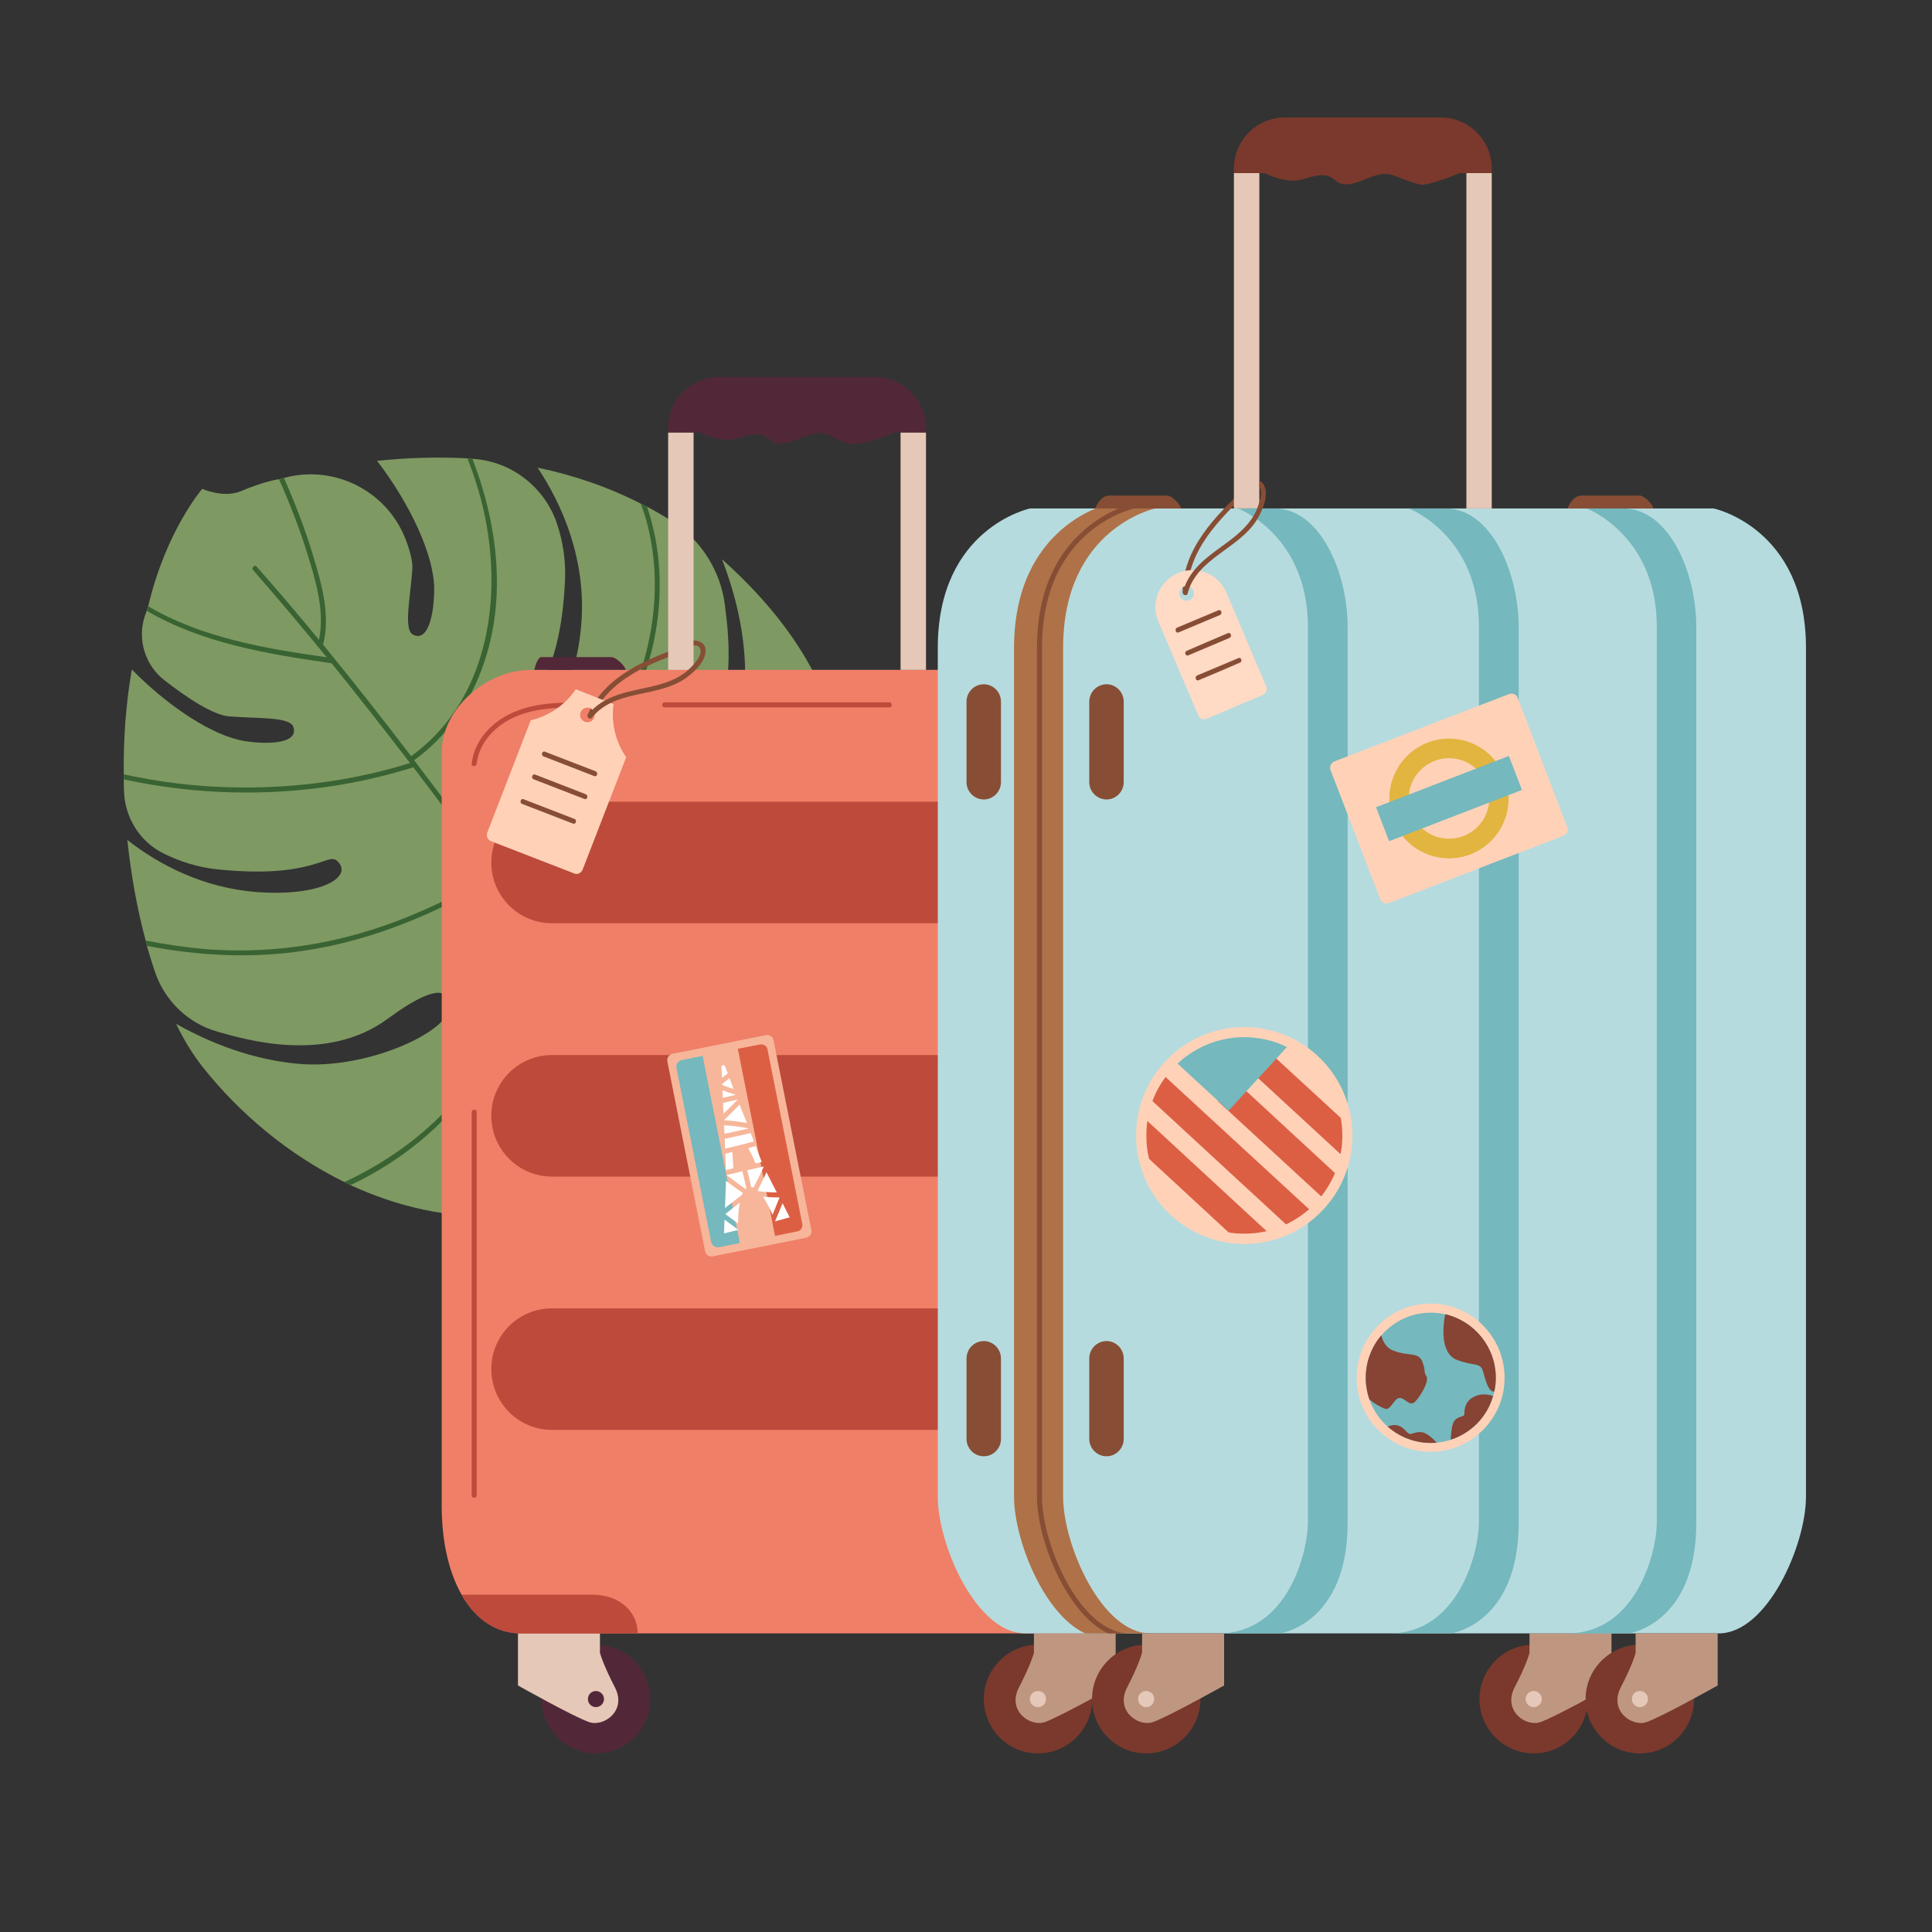 <svg xmlns="http://www.w3.org/2000/svg" xmlns:xlink="http://www.w3.org/1999/xlink" width="40" zoomAndPan="magnify" viewBox="0 0 30 30" height="40" preserveAspectRatio="xMidYMid meet" version="1.0"><rect x="0" y="0" width="30" height="30" fill="#333333" stroke="none"/><defs><clipPath id="d74fb54ff0"><path d="M 1.918 7 L 14 7 L 14 19 L 1.918 19 Z M 1.918 7 " clip-rule="nonzero"/></clipPath><clipPath id="c4a0f77642"><path d="M 1.918 11 L 7 11 L 7 13 L 1.918 13 Z M 1.918 11 " clip-rule="nonzero"/></clipPath><clipPath id="073f042bc7"><path d="M 8.406 25.523 L 10.109 25.523 L 10.109 27.227 L 8.406 27.227 Z M 8.406 25.523 " clip-rule="nonzero"/></clipPath><clipPath id="9ecc3efca8"><path d="M 22.965 25.523 L 24.664 25.523 L 24.664 27.227 L 22.965 27.227 Z M 22.965 25.523 " clip-rule="nonzero"/></clipPath><clipPath id="1d246b585c"><path d="M 15.27 25.523 L 16.969 25.523 L 16.969 27.227 L 15.27 27.227 Z M 15.27 25.523 " clip-rule="nonzero"/></clipPath><clipPath id="649820c7d2"><path d="M 14.551 7.883 L 28.043 7.883 L 28.043 25.371 L 14.551 25.371 Z M 14.551 7.883 " clip-rule="nonzero"/></clipPath><clipPath id="c3e019fd39"><path d="M 16.953 25.523 L 18.656 25.523 L 18.656 27.227 L 16.953 27.227 Z M 16.953 25.523 " clip-rule="nonzero"/></clipPath><clipPath id="e64614e6e1"><path d="M 24.613 25.523 L 26.316 25.523 L 26.316 27.227 L 24.613 27.227 Z M 24.613 25.523 " clip-rule="nonzero"/></clipPath><clipPath id="15957d3a10"><path d="M 19 1.824 L 24 1.824 L 24 3 L 19 3 Z M 19 1.824 " clip-rule="nonzero"/></clipPath></defs><g clip-path="url(#d74fb54ff0)"><path fill="#7e9962" d="M 3.152 16.574 C 3 16.383 2.859 16.156 2.734 15.898 C 3.27 16.199 3.922 16.457 4.645 16.52 C 5.684 16.609 6.902 16.043 6.961 15.688 C 7 15.445 6.906 15.168 6.02 15.82 C 5.066 16.523 3.797 16.137 3.387 16.023 C 3.383 16.02 3.379 16.02 3.379 16.02 C 2.918 15.891 2.551 15.535 2.402 15.078 C 2.359 14.953 2.32 14.82 2.281 14.688 C 2.273 14.66 2.27 14.633 2.262 14.605 C 2.129 14.113 2.035 13.586 1.977 13.043 C 2.473 13.43 3.156 13.789 3.992 13.852 C 5.008 13.926 5.496 13.605 5.234 13.367 C 5.086 13.23 4.867 13.652 3.383 13.5 C 3.07 13.469 2.785 13.375 2.535 13.25 C 2.172 13.07 1.941 12.699 1.926 12.293 C 1.922 12.227 1.922 12.164 1.922 12.102 C 1.922 12.074 1.922 12.047 1.922 12.023 C 1.914 11.465 1.957 10.914 2.047 10.395 C 2.609 10.969 3.305 11.43 3.805 11.508 C 4.176 11.566 4.641 11.543 4.555 11.289 C 4.504 11.129 4.031 11.16 3.566 11.125 C 3.309 11.109 2.891 10.824 2.562 10.57 C 2.258 10.34 2.129 9.938 2.246 9.574 C 2.258 9.543 2.266 9.516 2.277 9.484 C 2.285 9.461 2.293 9.438 2.301 9.414 C 2.578 8.238 3.141 7.59 3.141 7.59 C 3.141 7.59 3.465 7.738 3.734 7.629 C 4.125 7.465 4.332 7.441 4.332 7.441 C 4.359 7.434 4.383 7.43 4.41 7.422 C 4.438 7.414 4.469 7.406 4.504 7.398 C 5.266 7.242 6.031 7.66 6.305 8.391 C 6.371 8.57 6.414 8.73 6.402 8.852 C 6.367 9.316 6.266 9.777 6.414 9.855 C 6.652 9.977 6.742 9.523 6.742 9.145 C 6.742 8.621 6.363 7.816 5.855 7.156 C 6.336 7.105 6.805 7.094 7.258 7.117 C 7.285 7.121 7.312 7.121 7.336 7.125 C 7.34 7.125 7.344 7.125 7.348 7.125 C 7.945 7.164 8.465 7.57 8.652 8.141 C 8.742 8.414 8.789 8.711 8.773 9.027 C 8.699 10.523 8.25 10.676 8.363 10.844 C 8.555 11.141 8.945 10.703 9.027 9.684 C 9.105 8.68 8.727 7.832 8.348 7.262 C 8.914 7.379 9.453 7.566 9.949 7.82 C 9.984 7.836 10.016 7.852 10.047 7.867 C 10.172 7.934 10.293 8.004 10.41 8.078 C 10.879 8.371 11.191 8.859 11.258 9.406 C 11.258 9.41 11.258 9.414 11.258 9.414 C 11.312 9.84 11.5 11.156 10.66 11.996 C 9.883 12.773 10.145 12.91 10.387 12.906 C 10.746 12.902 11.492 11.781 11.562 10.738 C 11.613 9.984 11.438 9.273 11.211 8.684 C 12.781 10.086 13.168 11.438 13.121 12.613 C 13.117 12.668 13.113 12.723 13.109 12.777 C 13.086 13.082 13.035 13.375 12.969 13.652 C 12.953 13.707 12.941 13.762 12.926 13.816 C 12.617 14.863 11.84 15.977 11.168 16.379 C 10.5 16.785 9.891 15.965 9.695 15.781 C 9.504 15.598 9.086 14.684 8.746 14.922 C 8.734 14.93 8.723 14.938 8.715 14.945 C 8.691 14.965 8.676 14.988 8.664 15.012 C 8.43 15.441 9.855 16.371 9.289 17.617 C 8.848 18.59 8.242 18.816 7.941 18.867 C 7.879 18.871 7.82 18.875 7.758 18.879 C 6.949 18.922 6.16 18.734 5.441 18.402 C 5.41 18.387 5.379 18.371 5.348 18.355 C 4.48 17.93 3.719 17.289 3.152 16.574 " fill-opacity="1" fill-rule="nonzero"/></g><path fill="#396332" d="M 8.309 14.504 C 8.309 14.504 8.309 14.5 8.309 14.5 C 8.27 14.445 8.23 14.391 8.191 14.332 C 8.164 14.297 8.141 14.258 8.113 14.223 C 7.977 14.027 7.836 13.832 7.699 13.641 C 7.684 13.621 7.668 13.598 7.652 13.578 C 7.25 13.02 6.836 12.461 6.418 11.914 C 6.402 11.891 6.383 11.871 6.367 11.848 C 5.977 11.34 5.578 10.832 5.176 10.332 C 5.164 10.32 5.152 10.309 5.145 10.297 C 5.121 10.266 5.098 10.238 5.074 10.207 C 4.699 9.75 4.32 9.297 3.93 8.852 C 3.898 8.816 3.957 8.762 3.984 8.797 C 4.316 9.172 4.637 9.551 4.953 9.934 C 4.973 9.957 4.992 9.984 5.016 10.008 C 5.48 10.578 5.938 11.156 6.383 11.742 C 6.398 11.766 6.414 11.785 6.43 11.805 C 6.613 12.047 6.797 12.289 6.98 12.531 C 7.234 12.875 7.488 13.219 7.738 13.566 C 7.754 13.586 7.77 13.605 7.781 13.629 C 7.98 13.898 8.172 14.172 8.367 14.445 C 8.387 14.477 8.41 14.508 8.434 14.539 C 8.527 14.676 8.621 14.812 8.715 14.945 C 8.691 14.965 8.676 14.988 8.664 15.012 C 8.547 14.84 8.43 14.672 8.309 14.504 " fill-opacity="1" fill-rule="nonzero"/><g clip-path="url(#c4a0f77642)"><path fill="#396332" d="M 1.922 12.102 C 3.398 12.422 4.973 12.371 6.418 11.914 C 6.426 11.91 6.434 11.91 6.441 11.906 C 6.488 11.891 6.465 11.816 6.418 11.832 C 6.402 11.836 6.383 11.844 6.367 11.848 C 5.969 11.973 5.559 12.066 5.145 12.129 C 4.078 12.289 2.977 12.258 1.922 12.023 C 1.922 12.047 1.922 12.074 1.922 12.102 " fill-opacity="1" fill-rule="nonzero"/></g><path fill="#396332" d="M 2.281 14.688 C 3.098 14.844 3.93 14.887 4.75 14.758 C 5.801 14.598 6.785 14.176 7.699 13.641 C 7.707 13.637 7.719 13.629 7.727 13.625 C 7.727 13.625 7.727 13.625 7.73 13.625 C 7.754 13.609 7.75 13.582 7.734 13.566 C 7.727 13.555 7.707 13.547 7.688 13.559 C 7.676 13.566 7.664 13.57 7.652 13.578 C 7.105 13.898 6.535 14.18 5.938 14.383 C 5.051 14.688 4.121 14.812 3.188 14.738 C 2.875 14.711 2.566 14.664 2.262 14.605 C 2.27 14.633 2.273 14.66 2.281 14.688 " fill-opacity="1" fill-rule="nonzero"/><path fill="#396332" d="M 5.348 18.355 C 5.379 18.371 5.41 18.387 5.441 18.402 C 5.559 18.348 5.672 18.289 5.781 18.227 C 7.195 17.434 8.195 15.977 8.191 14.332 C 8.191 14.293 8.191 14.25 8.191 14.211 C 8.188 14.16 8.109 14.164 8.113 14.215 C 8.113 14.215 8.113 14.219 8.113 14.223 C 8.125 14.668 8.066 15.109 7.938 15.535 C 7.543 16.828 6.543 17.801 5.348 18.355 " fill-opacity="1" fill-rule="nonzero"/><path fill="#396332" d="M 6.402 11.824 C 6.414 11.816 6.422 11.812 6.43 11.805 C 6.785 11.547 7.074 11.215 7.281 10.832 C 7.906 9.672 7.797 8.32 7.336 7.125 C 7.312 7.121 7.285 7.121 7.258 7.117 C 7.305 7.238 7.348 7.355 7.387 7.477 C 7.859 8.93 7.711 10.785 6.383 11.742 C 6.375 11.75 6.371 11.754 6.363 11.758 C 6.32 11.789 6.363 11.852 6.402 11.824 " fill-opacity="1" fill-rule="nonzero"/><path fill="#396332" d="M 7.727 13.625 C 7.742 13.637 7.766 13.645 7.781 13.629 C 7.785 13.629 7.785 13.629 7.785 13.625 C 8.27 13.164 8.73 12.672 9.129 12.129 C 9.758 11.27 10.223 10.262 10.242 9.18 C 10.254 8.734 10.188 8.285 10.047 7.867 C 10.016 7.852 9.984 7.836 9.949 7.82 C 9.973 7.883 9.996 7.945 10.016 8.012 C 10.301 8.969 10.168 10 9.766 10.898 C 9.305 11.93 8.543 12.789 7.738 13.566 C 7.738 13.566 7.738 13.566 7.734 13.566 C 7.734 13.57 7.73 13.574 7.727 13.574 C 7.711 13.59 7.715 13.609 7.727 13.625 " fill-opacity="1" fill-rule="nonzero"/><path fill="#396332" d="M 8.332 14.516 C 8.363 14.523 8.398 14.531 8.434 14.539 C 8.852 14.637 9.281 14.672 9.711 14.648 C 10.551 14.605 11.398 14.352 12.094 13.871 C 12.512 13.578 12.855 13.207 13.109 12.777 C 13.113 12.723 13.117 12.668 13.121 12.613 C 13.031 12.781 12.926 12.945 12.805 13.098 C 11.793 14.391 9.914 14.828 8.367 14.445 C 8.359 14.445 8.352 14.441 8.348 14.441 C 8.309 14.434 8.293 14.477 8.309 14.5 C 8.309 14.5 8.309 14.504 8.309 14.504 C 8.316 14.508 8.32 14.516 8.332 14.516 " fill-opacity="1" fill-rule="nonzero"/><path fill="#396332" d="M 5.016 10.008 C 5.016 10.004 5.016 10 5.02 10 C 5.129 9.551 5 9.086 4.871 8.66 C 4.746 8.234 4.586 7.824 4.41 7.422 C 4.383 7.43 4.359 7.434 4.332 7.441 C 4.5 7.816 4.648 8.199 4.77 8.59 C 4.902 9.016 5.047 9.488 4.953 9.934 C 4.949 9.949 4.945 9.965 4.941 9.984 C 4.93 10.027 4.996 10.043 5.016 10.008 " fill-opacity="1" fill-rule="nonzero"/><path fill="#396332" d="M 2.277 9.484 C 3.141 9.988 4.152 10.156 5.137 10.297 C 5.137 10.297 5.141 10.297 5.145 10.297 C 5.184 10.293 5.195 10.227 5.152 10.219 C 5.125 10.215 5.098 10.211 5.074 10.207 C 4.117 10.07 3.137 9.906 2.301 9.414 C 2.293 9.438 2.285 9.461 2.277 9.484 " fill-opacity="1" fill-rule="nonzero"/><g clip-path="url(#073f042bc7)"><path fill="#522839" d="M 8.41 26.383 C 8.41 26.848 8.789 27.227 9.254 27.227 C 9.719 27.227 10.094 26.848 10.094 26.383 C 10.094 25.918 9.719 25.539 9.254 25.539 C 8.789 25.539 8.41 25.918 8.41 26.383 " fill-opacity="1" fill-rule="nonzero"/></g><path fill="#e6c8b8" d="M 8.043 25.363 L 8.043 26.172 C 8.043 26.172 8.926 26.668 9.152 26.742 C 9.379 26.816 9.738 26.562 9.547 26.199 C 9.359 25.836 9.316 25.664 9.316 25.664 L 9.316 25.363 L 8.043 25.363 " fill-opacity="1" fill-rule="nonzero"/><path fill="#522839" d="M 9.129 26.383 C 9.129 26.453 9.184 26.508 9.254 26.508 C 9.32 26.508 9.379 26.453 9.379 26.383 C 9.379 26.312 9.32 26.258 9.254 26.258 C 9.184 26.258 9.129 26.312 9.129 26.383 " fill-opacity="1" fill-rule="nonzero"/><path fill="#f07f67" d="M 8.09 25.363 C 7.332 25.363 6.859 24.523 6.859 23.387 C 6.859 22.246 6.859 12.305 6.859 11.672 C 6.859 11.039 7.52 10.402 8.246 10.402 C 8.973 10.402 16.922 10.402 16.922 10.402 L 16.922 25.363 C 16.922 25.363 8.848 25.363 8.09 25.363 " fill-opacity="1" fill-rule="nonzero"/><path fill="#bd4a3a" d="M 7.324 17.27 C 7.324 19.254 7.324 21.234 7.324 23.219 C 7.324 23.27 7.402 23.27 7.402 23.219 C 7.402 21.234 7.402 19.254 7.402 17.27 C 7.402 17.219 7.324 17.219 7.324 17.27 " fill-opacity="1" fill-rule="nonzero"/><path fill="#bd4a3a" d="M 7.402 11.859 C 7.441 11.516 7.707 11.254 8.012 11.125 C 8.355 10.98 8.738 10.984 9.105 10.984 C 9.152 10.984 9.152 10.906 9.105 10.906 C 8.699 10.906 8.266 10.906 7.895 11.098 C 7.598 11.25 7.363 11.52 7.324 11.859 C 7.32 11.91 7.395 11.906 7.402 11.859 " fill-opacity="1" fill-rule="nonzero"/><path fill="#bd4a3a" d="M 10.32 10.984 C 11.48 10.984 12.645 10.984 13.809 10.984 C 13.859 10.984 13.859 10.906 13.809 10.906 C 12.645 10.906 11.48 10.906 10.32 10.906 C 10.27 10.906 10.27 10.984 10.32 10.984 " fill-opacity="1" fill-rule="nonzero"/><path fill="#874e35" d="M 9.191 11.137 C 9.465 10.531 10.109 10.293 10.688 10.09 C 10.734 10.07 10.715 9.996 10.668 10.012 C 10.07 10.223 9.406 10.477 9.125 11.098 C 9.105 11.141 9.172 11.18 9.191 11.137 " fill-opacity="1" fill-rule="nonzero"/><path fill="#522839" d="M 8.297 10.402 C 8.297 10.402 8.34 10.203 8.406 10.203 C 8.469 10.203 9.41 10.203 9.492 10.203 C 9.57 10.203 9.715 10.352 9.715 10.402 L 8.297 10.402 " fill-opacity="1" fill-rule="nonzero"/><path fill="#e6c8b8" d="M 10.375 10.402 L 10.77 10.402 L 10.77 6.715 L 10.375 6.715 L 10.375 10.402 " fill-opacity="1" fill-rule="nonzero"/><path fill="#e6c8b8" d="M 13.984 10.402 L 14.379 10.402 L 14.379 6.715 L 13.984 6.715 L 13.984 10.402 " fill-opacity="1" fill-rule="nonzero"/><path fill="#522839" d="M 14.379 6.648 C 14.379 6.211 14.023 5.855 13.59 5.855 L 11.168 5.855 C 10.73 5.855 10.375 6.211 10.375 6.648 L 10.375 6.715 L 10.863 6.715 C 11.023 6.793 11.234 6.852 11.383 6.82 C 11.555 6.785 11.742 6.691 11.891 6.781 C 11.926 6.801 11.949 6.828 11.98 6.848 C 12.23 7.004 12.547 6.652 12.824 6.738 C 12.969 6.781 13.082 6.891 13.23 6.891 C 13.457 6.891 13.715 6.793 13.879 6.715 L 14.379 6.715 L 14.379 6.648 " fill-opacity="1" fill-rule="nonzero"/><path fill="#bd4a3a" d="M 8.57 14.336 L 14.844 14.336 L 14.844 12.449 L 8.57 12.449 C 8.051 12.449 7.629 12.871 7.629 13.395 C 7.629 13.914 8.051 14.336 8.57 14.336 " fill-opacity="1" fill-rule="nonzero"/><path fill="#bd4a3a" d="M 8.57 18.27 L 14.844 18.27 L 14.844 16.383 L 8.57 16.383 C 8.051 16.383 7.629 16.805 7.629 17.324 C 7.629 17.848 8.051 18.27 8.57 18.27 " fill-opacity="1" fill-rule="nonzero"/><path fill="#bd4a3a" d="M 8.57 22.203 L 14.844 22.203 L 14.844 20.316 L 8.57 20.316 C 8.051 20.316 7.629 20.738 7.629 21.258 C 7.629 21.781 8.051 22.203 8.57 22.203 " fill-opacity="1" fill-rule="nonzero"/><path fill="#ffd2b8" d="M 9.121 11.215 C 9.059 11.215 9.008 11.164 9.008 11.102 C 9.008 11.039 9.059 10.988 9.121 10.988 C 9.184 10.988 9.234 11.039 9.234 11.102 C 9.234 11.164 9.184 11.215 9.121 11.215 Z M 9.516 11.098 C 9.516 11.043 9.52 10.988 9.527 10.934 L 8.941 10.703 C 8.781 10.941 8.531 11.117 8.242 11.184 L 7.566 12.93 C 7.547 12.984 7.574 13.043 7.625 13.062 L 8.914 13.562 C 8.965 13.586 9.023 13.559 9.047 13.504 L 9.723 11.758 C 9.594 11.57 9.516 11.344 9.516 11.098 " fill-opacity="1" fill-rule="nonzero"/><path fill="#874e35" d="M 10.641 10.535 C 10.203 10.84 9.547 10.699 9.191 11.145 C 9.16 11.18 9.105 11.125 9.137 11.09 C 9.375 10.793 9.754 10.742 10.102 10.664 C 10.32 10.613 10.535 10.547 10.699 10.391 C 10.766 10.328 10.91 10.184 10.875 10.078 C 10.863 10.035 10.82 10.02 10.77 10.02 L 10.77 9.945 C 10.855 9.949 10.934 9.977 10.953 10.066 C 10.988 10.25 10.773 10.445 10.641 10.535 " fill-opacity="1" fill-rule="nonzero"/><path fill="#874e35" d="M 8.441 11.746 C 8.703 11.848 8.965 11.949 9.227 12.051 C 9.273 12.07 9.293 11.996 9.25 11.977 C 8.984 11.875 8.723 11.773 8.461 11.672 C 8.414 11.656 8.395 11.73 8.441 11.746 " fill-opacity="1" fill-rule="nonzero"/><path fill="#874e35" d="M 8.289 12.102 C 8.551 12.203 8.812 12.305 9.074 12.406 C 9.121 12.426 9.141 12.352 9.094 12.332 C 8.832 12.23 8.57 12.129 8.309 12.027 C 8.262 12.012 8.242 12.086 8.289 12.102 " fill-opacity="1" fill-rule="nonzero"/><path fill="#874e35" d="M 8.109 12.484 C 8.371 12.586 8.637 12.688 8.898 12.789 C 8.945 12.805 8.965 12.73 8.918 12.715 C 8.656 12.613 8.395 12.512 8.129 12.41 C 8.086 12.391 8.062 12.469 8.109 12.484 " fill-opacity="1" fill-rule="nonzero"/><path fill="#bd4a3a" d="M 9.902 25.363 L 8.09 25.363 C 7.695 25.363 7.379 25.137 7.168 24.762 L 9.199 24.762 C 9.629 24.762 9.902 25.035 9.902 25.363 " fill-opacity="1" fill-rule="nonzero"/><path fill="#f7b69a" d="M 12.52 19.219 L 11.07 19.508 C 11.016 19.52 10.961 19.484 10.949 19.43 L 10.363 16.484 C 10.352 16.43 10.387 16.375 10.445 16.363 L 11.891 16.074 C 11.945 16.062 12 16.098 12.012 16.156 L 12.598 19.098 C 12.609 19.156 12.574 19.207 12.52 19.219 " fill-opacity="1" fill-rule="nonzero"/><path fill="#f7b69a" d="M 12.379 19.121 L 11.164 19.367 C 11.109 19.375 11.055 19.34 11.043 19.285 L 10.504 16.582 C 10.492 16.527 10.527 16.473 10.586 16.461 L 11.797 16.219 C 11.855 16.207 11.91 16.242 11.918 16.297 L 12.457 19 C 12.469 19.059 12.434 19.113 12.379 19.121 " fill-opacity="1" fill-rule="nonzero"/><path fill="#dc5f44" d="M 12.379 19.121 L 12.035 19.191 L 11.457 16.285 L 11.797 16.219 C 11.855 16.207 11.91 16.242 11.918 16.297 L 12.457 19 C 12.469 19.059 12.434 19.113 12.379 19.121 " fill-opacity="1" fill-rule="nonzero"/><path fill="#75b8bd" d="M 11.488 19.301 L 11.164 19.367 C 11.109 19.375 11.055 19.34 11.043 19.285 L 10.504 16.582 C 10.492 16.527 10.527 16.473 10.586 16.461 L 10.91 16.395 L 11.488 19.301 " fill-opacity="1" fill-rule="nonzero"/><path fill="#ffffff" d="M 11.465 19.098 L 11.242 19.152 L 11.25 18.938 C 11.32 18.992 11.395 19.043 11.465 19.098 " fill-opacity="1" fill-rule="nonzero"/><path fill="#ffffff" d="M 11.262 18.852 C 11.336 18.793 11.41 18.734 11.488 18.676 C 11.465 18.789 11.461 18.914 11.461 19 C 11.395 18.949 11.328 18.902 11.262 18.852 " fill-opacity="1" fill-rule="nonzero"/><path fill="#ffffff" d="M 11.273 18.336 C 11.359 18.402 11.445 18.465 11.535 18.523 C 11.531 18.535 11.523 18.543 11.52 18.555 C 11.434 18.621 11.344 18.688 11.258 18.758 L 11.273 18.336 " fill-opacity="1" fill-rule="nonzero"/><path fill="#ffffff" d="M 11.527 18.188 C 11.551 18.277 11.57 18.363 11.59 18.453 C 11.586 18.457 11.582 18.457 11.578 18.461 C 11.477 18.395 11.379 18.32 11.281 18.246 L 11.527 18.188 " fill-opacity="1" fill-rule="nonzero"/><path fill="#ffffff" d="M 11.859 18.117 C 11.809 18.227 11.758 18.336 11.699 18.441 C 11.688 18.438 11.676 18.434 11.664 18.434 C 11.645 18.344 11.625 18.258 11.602 18.172 L 11.859 18.113 L 11.859 18.117 " fill-opacity="1" fill-rule="nonzero"/><path fill="#ffffff" d="M 12.062 18.516 C 11.969 18.516 11.875 18.508 11.777 18.496 C 11.773 18.492 11.77 18.488 11.766 18.484 C 11.812 18.391 11.859 18.297 11.902 18.203 L 12.062 18.516 " fill-opacity="1" fill-rule="nonzero"/><path fill="#ffffff" d="M 12.105 18.594 C 12.07 18.684 12.031 18.773 11.996 18.863 C 11.961 18.781 11.906 18.672 11.848 18.582 C 11.934 18.59 12.02 18.594 12.105 18.594 " fill-opacity="1" fill-rule="nonzero"/><path fill="#ffffff" d="M 12.262 18.902 L 12.035 18.965 C 12.074 18.871 12.113 18.777 12.152 18.684 L 12.262 18.902 " fill-opacity="1" fill-rule="nonzero"/><path fill="#ffffff" d="M 11.301 16.668 C 11.27 16.691 11.238 16.715 11.211 16.738 L 11.203 16.57 C 11.199 16.539 11.246 16.527 11.258 16.559 L 11.301 16.668 " fill-opacity="1" fill-rule="nonzero"/><path fill="#ffffff" d="M 11.391 16.91 C 11.332 16.891 11.273 16.871 11.215 16.848 L 11.215 16.832 C 11.25 16.801 11.289 16.773 11.328 16.742 L 11.391 16.91 " fill-opacity="1" fill-rule="nonzero"/><path fill="#ffffff" d="M 11.426 17 C 11.359 17.016 11.293 17.031 11.223 17.047 L 11.219 16.93 C 11.289 16.957 11.359 16.977 11.426 17 " fill-opacity="1" fill-rule="nonzero"/><path fill="#ffffff" d="M 11.457 17.074 C 11.383 17.148 11.309 17.223 11.234 17.293 L 11.227 17.125 C 11.305 17.109 11.379 17.09 11.457 17.074 " fill-opacity="1" fill-rule="nonzero"/><path fill="#ffffff" d="M 11.598 17.438 C 11.477 17.418 11.359 17.402 11.242 17.395 C 11.324 17.312 11.406 17.234 11.484 17.152 L 11.598 17.438 " fill-opacity="1" fill-rule="nonzero"/><path fill="#ffffff" d="M 11.629 17.523 C 11.5 17.551 11.375 17.578 11.25 17.605 L 11.242 17.473 C 11.371 17.48 11.5 17.496 11.629 17.523 " fill-opacity="1" fill-rule="nonzero"/><path fill="#ffffff" d="M 11.371 17.887 C 11.379 17.973 11.383 18.062 11.387 18.141 C 11.352 18.152 11.312 18.16 11.273 18.168 L 11.262 17.914 C 11.301 17.906 11.336 17.898 11.371 17.887 " fill-opacity="1" fill-rule="nonzero"/><path fill="#ffffff" d="M 11.707 17.723 C 11.559 17.766 11.41 17.801 11.258 17.836 L 11.254 17.684 C 11.387 17.656 11.523 17.625 11.656 17.594 L 11.707 17.723 " fill-opacity="1" fill-rule="nonzero"/><path fill="#ffffff" d="M 11.828 18.043 C 11.797 18.051 11.766 18.059 11.734 18.066 C 11.699 17.984 11.66 17.906 11.621 17.828 C 11.656 17.816 11.695 17.809 11.73 17.797 C 11.73 17.797 11.734 17.797 11.734 17.797 L 11.828 18.043 " fill-opacity="1" fill-rule="nonzero"/><g clip-path="url(#9ecc3efca8)"><path fill="#7a392c" d="M 24.656 26.383 C 24.656 26.848 24.281 27.227 23.816 27.227 C 23.352 27.227 22.973 26.848 22.973 26.383 C 22.973 25.918 23.352 25.539 23.816 25.539 C 24.281 25.539 24.656 25.918 24.656 26.383 " fill-opacity="1" fill-rule="nonzero"/></g><path fill="#bf9780" d="M 25.023 25.363 L 25.023 26.172 C 25.023 26.172 24.141 26.668 23.914 26.742 C 23.688 26.816 23.332 26.562 23.52 26.199 C 23.711 25.836 23.75 25.664 23.75 25.664 L 23.75 25.363 L 25.023 25.363 " fill-opacity="1" fill-rule="nonzero"/><path fill="#e6c8b8" d="M 23.941 26.383 C 23.941 26.453 23.883 26.508 23.816 26.508 C 23.746 26.508 23.691 26.453 23.691 26.383 C 23.691 26.312 23.746 26.258 23.816 26.258 C 23.883 26.258 23.941 26.312 23.941 26.383 " fill-opacity="1" fill-rule="nonzero"/><g clip-path="url(#1d246b585c)"><path fill="#7a392c" d="M 16.961 26.383 C 16.961 26.848 16.582 27.227 16.117 27.227 C 15.652 27.227 15.277 26.848 15.277 26.383 C 15.277 25.918 15.652 25.539 16.117 25.539 C 16.582 25.539 16.961 25.918 16.961 26.383 " fill-opacity="1" fill-rule="nonzero"/></g><path fill="#bf9780" d="M 17.324 25.363 L 17.324 26.172 C 17.324 26.172 16.441 26.668 16.219 26.742 C 15.992 26.816 15.633 26.562 15.824 26.199 C 16.012 25.836 16.055 25.664 16.055 25.664 L 16.055 25.363 L 17.324 25.363 " fill-opacity="1" fill-rule="nonzero"/><path fill="#e6c8b8" d="M 16.242 26.383 C 16.242 26.453 16.188 26.508 16.117 26.508 C 16.051 26.508 15.992 26.453 15.992 26.383 C 15.992 26.312 16.051 26.258 16.117 26.258 C 16.188 26.258 16.242 26.312 16.242 26.383 " fill-opacity="1" fill-rule="nonzero"/><g clip-path="url(#649820c7d2)"><path fill="#b6dbde" d="M 26.609 7.895 L 15.996 7.895 C 15.996 7.895 14.562 8.195 14.562 10.059 C 14.562 11.926 14.562 22.5 14.562 23.242 C 14.562 23.988 15.16 25.363 15.918 25.363 C 16.5 25.363 26.105 25.363 26.688 25.363 C 27.445 25.363 28.043 23.988 28.043 23.242 C 28.043 22.5 28.043 11.926 28.043 10.059 C 28.043 8.195 26.609 7.895 26.609 7.895 " fill-opacity="1" fill-rule="nonzero"/></g><g clip-path="url(#c3e019fd39)"><path fill="#7a392c" d="M 18.641 26.383 C 18.641 26.848 18.262 27.227 17.797 27.227 C 17.332 27.227 16.957 26.848 16.957 26.383 C 16.957 25.918 17.332 25.539 17.797 25.539 C 18.262 25.539 18.641 25.918 18.641 26.383 " fill-opacity="1" fill-rule="nonzero"/></g><path fill="#bf9780" d="M 19.008 25.363 L 19.008 26.172 C 19.008 26.172 18.121 26.668 17.898 26.742 C 17.672 26.816 17.312 26.562 17.504 26.199 C 17.691 25.836 17.734 25.664 17.734 25.664 L 17.734 25.363 L 19.008 25.363 " fill-opacity="1" fill-rule="nonzero"/><path fill="#e6c8b8" d="M 17.922 26.383 C 17.922 26.453 17.867 26.508 17.797 26.508 C 17.73 26.508 17.672 26.453 17.672 26.383 C 17.672 26.312 17.73 26.258 17.797 26.258 C 17.867 26.258 17.922 26.312 17.922 26.383 " fill-opacity="1" fill-rule="nonzero"/><g clip-path="url(#e64614e6e1)"><path fill="#7a392c" d="M 26.305 26.383 C 26.305 26.848 25.93 27.227 25.465 27.227 C 25 27.227 24.621 26.848 24.621 26.383 C 24.621 25.918 25 25.539 25.465 25.539 C 25.93 25.539 26.305 25.918 26.305 26.383 " fill-opacity="1" fill-rule="nonzero"/></g><path fill="#bf9780" d="M 26.672 25.363 L 26.672 26.172 C 26.672 26.172 25.789 26.668 25.562 26.742 C 25.336 26.816 24.98 26.562 25.168 26.199 C 25.359 25.836 25.398 25.664 25.398 25.664 L 25.398 25.363 L 26.672 25.363 " fill-opacity="1" fill-rule="nonzero"/><path fill="#e6c8b8" d="M 25.59 26.383 C 25.59 26.453 25.531 26.508 25.465 26.508 C 25.395 26.508 25.34 26.453 25.34 26.383 C 25.34 26.312 25.395 26.258 25.465 26.258 C 25.531 26.258 25.59 26.312 25.59 26.383 " fill-opacity="1" fill-rule="nonzero"/><path fill="#874e35" d="M 17.008 7.895 C 17.008 7.895 17.074 7.695 17.227 7.695 C 17.285 7.695 18.047 7.695 18.125 7.695 C 18.199 7.695 18.336 7.84 18.336 7.895 L 17.008 7.895 " fill-opacity="1" fill-rule="nonzero"/><path fill="#874e35" d="M 24.34 7.895 C 24.34 7.895 24.41 7.695 24.559 7.695 C 24.621 7.695 25.383 7.695 25.461 7.695 C 25.535 7.695 25.672 7.84 25.672 7.895 L 24.34 7.895 " fill-opacity="1" fill-rule="nonzero"/><path fill="#874e35" d="M 18.438 9.207 C 18.441 8.547 18.934 8.062 19.379 7.637 C 19.418 7.605 19.367 7.543 19.332 7.578 C 18.871 8.016 18.367 8.516 18.363 9.199 C 18.363 9.246 18.438 9.258 18.438 9.207 " fill-opacity="1" fill-rule="nonzero"/><path fill="#e6c8b8" d="M 19.16 7.895 L 19.555 7.895 L 19.555 2.688 L 19.16 2.688 L 19.16 7.895 " fill-opacity="1" fill-rule="nonzero"/><path fill="#e6c8b8" d="M 22.77 7.895 L 23.164 7.895 L 23.164 2.688 L 22.77 2.688 L 22.77 7.895 " fill-opacity="1" fill-rule="nonzero"/><g clip-path="url(#15957d3a10)"><path fill="#7a392c" d="M 23.164 2.617 C 23.164 2.18 22.809 1.824 22.371 1.824 L 19.949 1.824 C 19.516 1.824 19.16 2.18 19.16 2.617 L 19.16 2.688 L 19.637 2.688 C 19.797 2.766 20.012 2.828 20.168 2.797 C 20.34 2.762 20.527 2.668 20.676 2.758 C 20.707 2.777 20.734 2.805 20.766 2.824 C 21.016 2.977 21.328 2.625 21.609 2.715 C 21.75 2.758 21.918 2.84 22.066 2.867 C 22.152 2.883 22.48 2.766 22.668 2.688 L 23.164 2.688 L 23.164 2.617 " fill-opacity="1" fill-rule="nonzero"/></g><path fill="#75b8bd" d="M 21.875 7.895 C 21.875 7.895 22.965 8.305 22.965 9.734 C 22.965 11.168 22.965 23.18 22.965 23.641 C 22.965 24.098 22.648 25.363 21.578 25.363 L 22.535 25.363 C 22.535 25.363 23.582 25.215 23.582 23.645 C 23.582 23.645 23.582 10.57 23.582 9.734 C 23.582 8.898 23.16 7.895 22.445 7.895 L 21.875 7.895 " fill-opacity="1" fill-rule="nonzero"/><path fill="#75b8bd" d="M 19.223 7.895 C 19.223 7.895 20.309 8.305 20.309 9.734 C 20.309 11.168 20.309 23.18 20.309 23.641 C 20.309 24.098 19.996 25.363 18.922 25.363 L 19.879 25.363 C 19.879 25.363 20.926 25.215 20.926 23.645 C 20.926 23.645 20.926 10.57 20.926 9.734 C 20.926 8.898 20.504 7.895 19.789 7.895 L 19.223 7.895 " fill-opacity="1" fill-rule="nonzero"/><path fill="#75b8bd" d="M 24.637 7.895 C 24.637 7.895 25.727 8.305 25.727 9.734 C 25.727 11.168 25.727 23.18 25.727 23.641 C 25.727 24.098 25.41 25.363 24.336 25.363 L 25.297 25.363 C 25.297 25.363 26.34 25.215 26.34 23.645 C 26.34 23.645 26.34 10.57 26.34 9.734 C 26.34 8.898 25.922 7.895 25.203 7.895 L 24.637 7.895 " fill-opacity="1" fill-rule="nonzero"/><path fill="#af7147" d="M 16.508 23.242 L 16.508 10.059 C 16.508 8.195 17.941 7.895 17.941 7.895 L 17.016 7.895 C 16.871 7.953 16.68 8.055 16.488 8.219 C 16.273 8.406 16.102 8.633 15.977 8.902 C 15.824 9.234 15.746 9.621 15.746 10.059 L 15.746 23.242 C 15.746 23.891 16.195 25.055 16.848 25.363 L 17.863 25.363 C 17.105 25.363 16.508 23.988 16.508 23.242 " fill-opacity="1" fill-rule="nonzero"/><path fill="#874e35" d="M 16.18 23.242 L 16.18 10.059 C 16.18 8.195 17.613 7.895 17.613 7.895 L 17.371 7.895 C 17.23 7.953 17.039 8.055 16.848 8.219 C 16.629 8.406 16.457 8.633 16.332 8.902 C 16.18 9.234 16.102 9.621 16.102 10.059 L 16.102 23.242 C 16.102 23.891 16.551 25.055 17.207 25.363 L 17.535 25.363 C 16.777 25.363 16.18 23.988 16.18 23.242 " fill-opacity="1" fill-rule="nonzero"/><path fill="#ffd2b8" d="M 24.277 12.977 L 21.566 14.023 C 21.512 14.043 21.453 14.016 21.434 13.965 L 20.66 11.957 C 20.641 11.902 20.668 11.844 20.719 11.824 L 23.434 10.777 C 23.488 10.758 23.547 10.781 23.566 10.836 L 24.336 12.844 C 24.359 12.898 24.332 12.957 24.277 12.977 " fill-opacity="1" fill-rule="nonzero"/><path fill="#e2b540" d="M 22.5 13.023 C 22.156 13.023 21.875 12.746 21.875 12.398 C 21.875 12.055 22.156 11.773 22.5 11.773 C 22.844 11.773 23.125 12.055 23.125 12.398 C 23.125 12.746 22.844 13.023 22.5 13.023 Z M 22.5 11.469 C 21.988 11.469 21.574 11.887 21.574 12.398 C 21.574 12.914 21.988 13.328 22.5 13.328 C 23.012 13.328 23.426 12.914 23.426 12.398 C 23.426 11.887 23.012 11.469 22.5 11.469 " fill-opacity="1" fill-rule="nonzero"/><path fill="#75b8bd" d="M 23.633 12.266 L 21.57 13.062 L 21.367 12.535 L 23.43 11.738 L 23.633 12.266 " fill-opacity="1" fill-rule="nonzero"/><path fill="#874e35" d="M 17.184 22.613 C 17.035 22.613 16.914 22.492 16.914 22.344 L 16.914 21.094 C 16.914 20.945 17.035 20.824 17.184 20.824 C 17.328 20.824 17.449 20.945 17.449 21.094 L 17.449 22.344 C 17.449 22.492 17.328 22.613 17.184 22.613 " fill-opacity="1" fill-rule="nonzero"/><path fill="#874e35" d="M 15.277 22.613 C 15.129 22.613 15.008 22.492 15.008 22.344 L 15.008 21.094 C 15.008 20.945 15.129 20.824 15.277 20.824 C 15.422 20.824 15.543 20.945 15.543 21.094 L 15.543 22.344 C 15.543 22.492 15.422 22.613 15.277 22.613 " fill-opacity="1" fill-rule="nonzero"/><path fill="#874e35" d="M 17.184 12.414 C 17.035 12.414 16.914 12.293 16.914 12.145 L 16.914 10.895 C 16.914 10.746 17.035 10.625 17.184 10.625 C 17.328 10.625 17.449 10.746 17.449 10.895 L 17.449 12.145 C 17.449 12.293 17.328 12.414 17.184 12.414 " fill-opacity="1" fill-rule="nonzero"/><path fill="#874e35" d="M 15.277 12.414 C 15.129 12.414 15.008 12.293 15.008 12.145 L 15.008 10.895 C 15.008 10.746 15.129 10.625 15.277 10.625 C 15.422 10.625 15.543 10.746 15.543 10.895 L 15.543 12.145 C 15.543 12.293 15.422 12.414 15.277 12.414 " fill-opacity="1" fill-rule="nonzero"/><path fill="#ffdac5" d="M 18.504 9.297 C 18.445 9.352 18.355 9.332 18.32 9.262 C 18.301 9.215 18.312 9.164 18.352 9.129 C 18.406 9.078 18.496 9.098 18.527 9.168 C 18.551 9.211 18.539 9.266 18.504 9.297 Z M 18.293 8.898 C 18 9.023 17.863 9.359 17.988 9.652 L 18.605 11.105 C 18.625 11.16 18.688 11.184 18.738 11.16 L 19.605 10.793 C 19.656 10.77 19.684 10.711 19.66 10.656 L 19.043 9.203 C 19.031 9.172 19.016 9.141 18.996 9.113 C 18.848 8.883 18.551 8.789 18.293 8.898 " fill-opacity="1" fill-rule="nonzero"/><path fill="#874e35" d="M 19.52 8.066 C 19.242 8.523 18.586 8.664 18.441 9.215 C 18.43 9.262 18.359 9.234 18.371 9.188 C 18.465 8.82 18.793 8.617 19.078 8.406 C 19.258 8.27 19.426 8.121 19.516 7.91 C 19.547 7.828 19.617 7.648 19.555 7.562 L 19.555 7.465 C 19.574 7.473 19.594 7.488 19.613 7.512 C 19.723 7.664 19.602 7.93 19.52 8.066 " fill-opacity="1" fill-rule="nonzero"/><path fill="#ffd2b8" d="M 21 17.633 C 21 18.562 20.25 19.316 19.32 19.316 C 18.395 19.316 17.641 18.562 17.641 17.633 C 17.641 16.703 18.395 15.949 19.32 15.949 C 20.25 15.949 21 16.703 21 17.633 " fill-opacity="1" fill-rule="nonzero"/><path fill="#ffd2b8" d="M 20.844 17.633 C 20.844 18.473 20.16 19.156 19.32 19.156 C 18.48 19.156 17.801 18.473 17.801 17.633 C 17.801 16.789 18.48 16.105 19.32 16.105 C 20.16 16.105 20.844 16.789 20.844 17.633 " fill-opacity="1" fill-rule="nonzero"/><path fill="#dc5f44" d="M 20.844 17.633 C 20.844 17.73 20.836 17.828 20.816 17.922 L 19.516 16.723 L 19.797 16.418 L 20.82 17.359 C 20.82 17.359 20.82 17.359 20.82 17.363 C 20.836 17.449 20.844 17.539 20.844 17.633 " fill-opacity="1" fill-rule="nonzero"/><path fill="#dc5f44" d="M 20.73 18.215 C 20.676 18.344 20.602 18.469 20.516 18.578 L 18.914 17.102 L 19.195 16.797 L 20.73 18.215 " fill-opacity="1" fill-rule="nonzero"/><path fill="#75b8bd" d="M 19.984 16.258 L 19.078 17.246 L 18.285 16.516 C 18.555 16.262 18.922 16.105 19.32 16.105 C 19.559 16.105 19.785 16.16 19.984 16.258 " fill-opacity="1" fill-rule="nonzero"/><path fill="#dc5f44" d="M 20.328 18.777 C 20.219 18.871 20.102 18.949 19.969 19.012 L 17.895 17.098 C 17.945 16.961 18.016 16.836 18.098 16.723 L 20.328 18.777 " fill-opacity="1" fill-rule="nonzero"/><path fill="#dc5f44" d="M 19.668 19.117 C 19.555 19.145 19.441 19.156 19.32 19.156 C 19.238 19.156 19.16 19.152 19.078 19.137 L 17.844 17.996 C 17.812 17.879 17.801 17.758 17.801 17.633 C 17.801 17.555 17.805 17.48 17.816 17.406 L 19.668 19.117 " fill-opacity="1" fill-rule="nonzero"/><path fill="#ffd2b8" d="M 23.363 21.395 C 23.363 22.027 22.848 22.543 22.215 22.543 C 21.582 22.543 21.066 22.027 21.066 21.395 C 21.066 20.758 21.582 20.242 22.215 20.242 C 22.848 20.242 23.363 20.758 23.363 21.395 " fill-opacity="1" fill-rule="nonzero"/><path fill="#75b8bd" d="M 23.227 21.395 C 23.227 21.953 22.773 22.406 22.215 22.406 C 21.66 22.406 21.207 21.953 21.207 21.395 C 21.207 20.836 21.66 20.383 22.215 20.383 C 22.773 20.383 23.227 20.836 23.227 21.395 " fill-opacity="1" fill-rule="nonzero"/><path fill="#874334" d="M 21.973 21.766 C 21.887 21.848 21.82 21.707 21.734 21.707 C 21.652 21.703 21.594 21.906 21.508 21.875 C 21.453 21.855 21.355 21.809 21.262 21.727 C 21.227 21.621 21.207 21.512 21.207 21.395 C 21.207 21.145 21.297 20.914 21.449 20.734 C 21.473 20.832 21.523 20.93 21.637 20.973 C 21.883 21.066 22.023 20.988 22.086 21.145 C 22.148 21.305 22.098 21.293 22.148 21.367 C 22.199 21.441 22.059 21.68 21.973 21.766 " fill-opacity="1" fill-rule="nonzero"/><path fill="#874334" d="M 23.184 21.676 C 23.094 22 22.844 22.254 22.527 22.355 C 22.531 22.27 22.539 22.16 22.566 22.094 C 22.617 21.98 22.738 22.008 22.738 21.965 C 22.738 21.82 22.785 21.715 22.953 21.664 C 23.043 21.641 23.125 21.656 23.184 21.676 " fill-opacity="1" fill-rule="nonzero"/><path fill="#874334" d="M 22.309 22.402 C 22.277 22.406 22.246 22.406 22.215 22.406 C 21.961 22.406 21.727 22.309 21.547 22.152 C 21.559 22.148 21.566 22.145 21.578 22.141 C 21.719 22.098 21.785 22.172 21.848 22.238 C 21.91 22.305 21.941 22.23 22.066 22.238 C 22.148 22.242 22.25 22.336 22.309 22.402 " fill-opacity="1" fill-rule="nonzero"/><path fill="#874334" d="M 23.227 21.395 C 23.227 21.469 23.219 21.539 23.203 21.609 C 23.105 21.617 23.059 21.398 23.027 21.289 C 22.984 21.152 22.898 21.219 22.625 21.117 C 22.395 21.031 22.387 20.688 22.441 20.406 C 22.891 20.512 23.227 20.914 23.227 21.395 " fill-opacity="1" fill-rule="nonzero"/><path fill="#874e35" d="M 18.301 9.82 C 18.516 9.73 18.727 9.641 18.941 9.551 C 18.988 9.531 18.965 9.457 18.918 9.477 C 18.703 9.566 18.492 9.656 18.277 9.746 C 18.234 9.766 18.258 9.84 18.301 9.82 " fill-opacity="1" fill-rule="nonzero"/><path fill="#874e35" d="M 18.453 10.176 C 18.664 10.086 18.879 9.996 19.09 9.906 C 19.137 9.887 19.113 9.812 19.066 9.832 C 18.855 9.922 18.641 10.012 18.43 10.105 C 18.383 10.121 18.406 10.195 18.453 10.176 " fill-opacity="1" fill-rule="nonzero"/><path fill="#874e35" d="M 18.613 10.562 C 18.828 10.473 19.039 10.383 19.254 10.289 C 19.297 10.273 19.273 10.199 19.23 10.219 C 19.016 10.309 18.805 10.398 18.59 10.488 C 18.547 10.508 18.566 10.582 18.613 10.562 " fill-opacity="1" fill-rule="nonzero"/></svg>